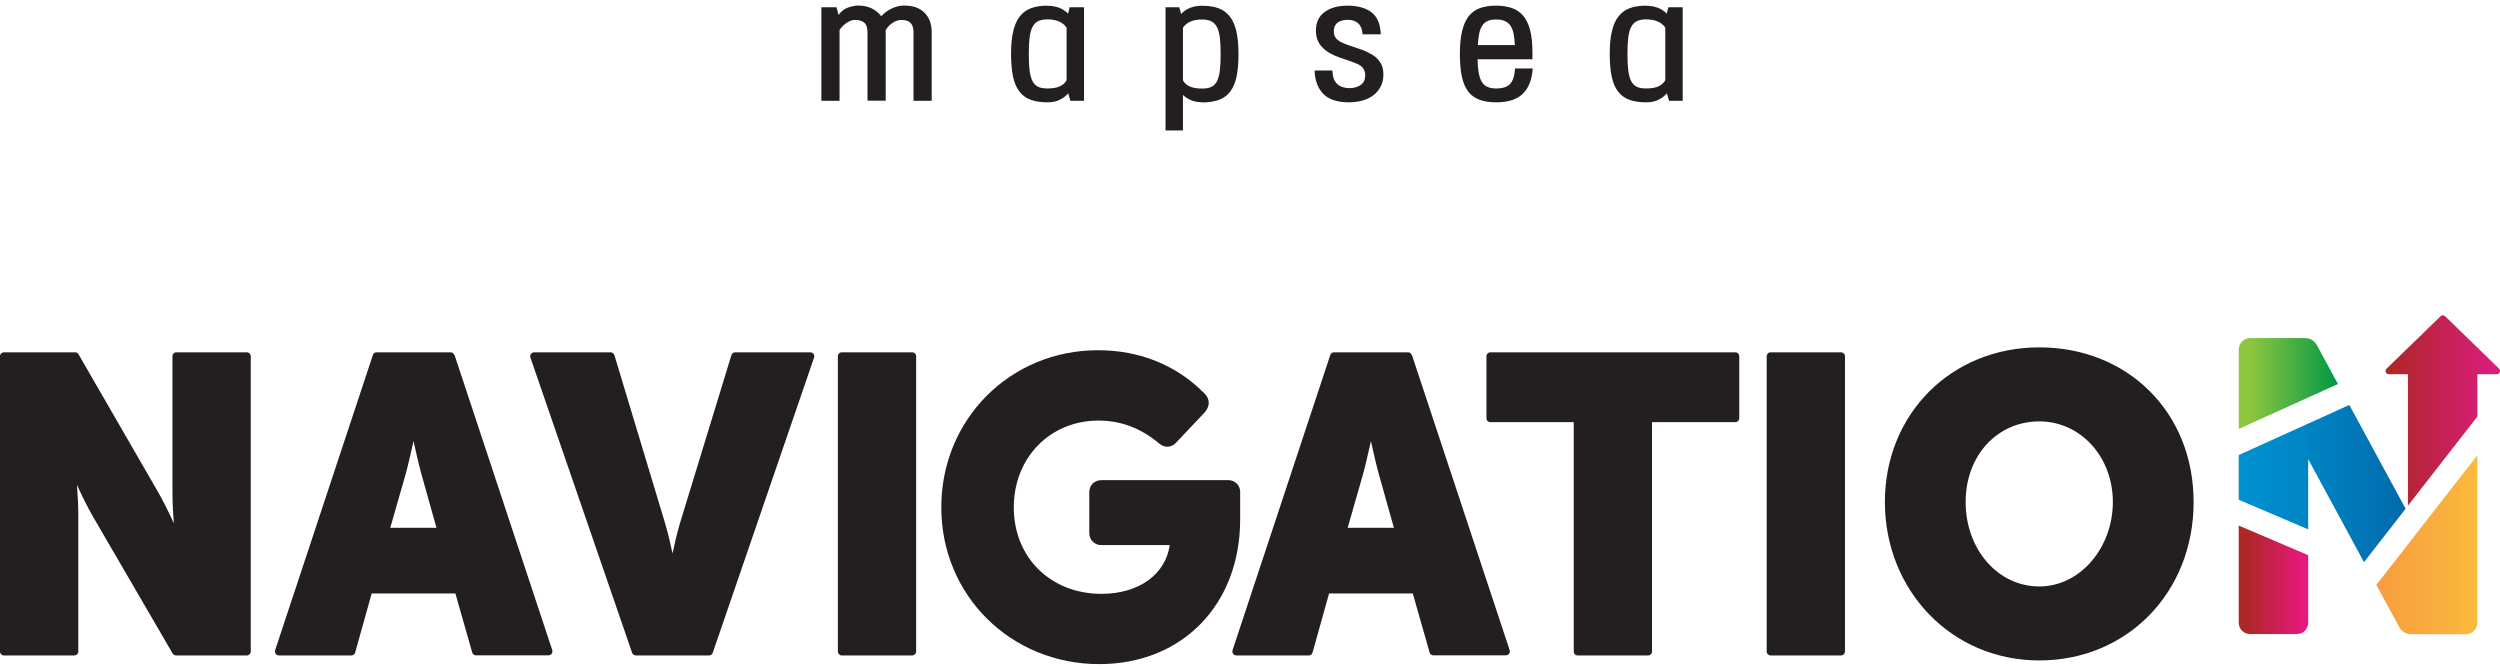 <svg width="112" height="30" viewBox="0 0 112 30" fill="none" xmlns="http://www.w3.org/2000/svg">
<path d="M40.784 1.014C40.687 0.932 40.552 0.893 40.372 0.893C40.256 0.893 40.13 0.932 40.004 1.014C39.877 1.092 39.766 1.204 39.679 1.349V4.511H38.864V1.451C38.864 1.242 38.815 1.097 38.718 1.014C38.621 0.932 38.481 0.893 38.301 0.893C38.185 0.893 38.063 0.937 37.937 1.019C37.811 1.102 37.705 1.208 37.612 1.344V4.516H36.798V0.326H37.477L37.564 0.67C37.69 0.5 37.836 0.389 38.001 0.335C38.165 0.282 38.311 0.248 38.442 0.248C38.679 0.248 38.883 0.292 39.058 0.379C39.232 0.466 39.373 0.583 39.48 0.728C39.625 0.568 39.79 0.452 39.974 0.369C40.159 0.287 40.338 0.248 40.503 0.248C40.901 0.248 41.206 0.355 41.42 0.573C41.633 0.786 41.74 1.077 41.74 1.446V4.516H40.925V1.456C40.925 1.247 40.877 1.102 40.78 1.019L40.784 1.014Z" fill="#231F20"/>
<path d="M46.92 0.258C47.308 0.258 47.618 0.374 47.851 0.612L47.919 0.326H48.564V4.516H47.953L47.856 4.181C47.754 4.298 47.623 4.395 47.473 4.472C47.323 4.55 47.138 4.584 46.92 4.584C46.624 4.584 46.377 4.545 46.168 4.468C45.96 4.39 45.79 4.264 45.664 4.094C45.533 3.924 45.441 3.701 45.383 3.425C45.324 3.153 45.295 2.819 45.295 2.421C45.295 2.023 45.324 1.693 45.387 1.422C45.45 1.15 45.543 0.922 45.678 0.748C45.809 0.573 45.979 0.447 46.183 0.369C46.386 0.292 46.639 0.253 46.925 0.253L46.92 0.258ZM46.92 3.963C47.163 3.963 47.352 3.929 47.487 3.866C47.618 3.803 47.72 3.711 47.783 3.595V1.237C47.701 1.121 47.594 1.029 47.453 0.966C47.313 0.903 47.138 0.869 46.92 0.869C46.75 0.869 46.61 0.898 46.503 0.951C46.396 1.005 46.314 1.092 46.251 1.218C46.188 1.339 46.149 1.499 46.125 1.698C46.1 1.897 46.091 2.135 46.091 2.421C46.091 2.707 46.1 2.95 46.125 3.144C46.149 3.338 46.188 3.498 46.251 3.624C46.314 3.75 46.396 3.832 46.503 3.886C46.61 3.939 46.75 3.963 46.92 3.963Z" fill="#231F20"/>
<path d="M53.86 4.579C53.671 4.579 53.506 4.55 53.366 4.492C53.225 4.434 53.104 4.356 52.997 4.254V5.845H52.216V0.326H52.832L52.914 0.626C53.138 0.384 53.453 0.258 53.86 0.258C54.151 0.258 54.399 0.297 54.602 0.374C54.806 0.452 54.976 0.578 55.107 0.753C55.238 0.927 55.335 1.15 55.393 1.427C55.456 1.698 55.485 2.033 55.485 2.426C55.485 2.819 55.456 3.153 55.398 3.43C55.34 3.701 55.247 3.924 55.117 4.099C54.986 4.269 54.821 4.395 54.612 4.473C54.404 4.55 54.151 4.589 53.86 4.589V4.579ZM53.86 0.874C53.642 0.874 53.463 0.908 53.322 0.971C53.181 1.034 53.075 1.126 52.997 1.242V3.6C53.06 3.716 53.157 3.808 53.293 3.871C53.429 3.934 53.618 3.968 53.86 3.968C54.03 3.968 54.166 3.944 54.273 3.89C54.379 3.837 54.467 3.75 54.525 3.629C54.583 3.507 54.627 3.347 54.651 3.148C54.675 2.95 54.685 2.712 54.685 2.426C54.685 2.14 54.675 1.902 54.651 1.703C54.627 1.504 54.588 1.349 54.525 1.223C54.462 1.102 54.379 1.014 54.273 0.956C54.166 0.903 54.025 0.874 53.86 0.874Z" fill="#231F20"/>
<path d="M59.908 3.764C60.044 3.886 60.229 3.949 60.447 3.949C60.651 3.949 60.82 3.9 60.956 3.808C61.092 3.716 61.16 3.575 61.16 3.381C61.16 3.279 61.14 3.192 61.106 3.124C61.072 3.056 61.024 2.998 60.966 2.954C60.908 2.911 60.84 2.872 60.762 2.843C60.684 2.814 60.602 2.785 60.52 2.751L59.972 2.562C59.647 2.445 59.394 2.29 59.22 2.101C59.045 1.912 58.953 1.669 58.953 1.364C58.953 1.01 59.079 0.738 59.336 0.544C59.593 0.35 59.938 0.253 60.379 0.253C60.82 0.253 61.189 0.355 61.446 0.554C61.703 0.752 61.844 1.082 61.858 1.538H61.043C61.034 1.33 60.975 1.17 60.859 1.058C60.748 0.946 60.587 0.888 60.384 0.888C60.18 0.888 60.035 0.932 59.923 1.014C59.812 1.097 59.753 1.228 59.753 1.407C59.753 1.495 59.768 1.567 59.797 1.625C59.826 1.689 59.87 1.742 59.928 1.79C59.986 1.839 60.059 1.883 60.151 1.921C60.238 1.96 60.345 2.004 60.466 2.043L61.01 2.227C61.14 2.275 61.267 2.334 61.383 2.397C61.499 2.46 61.606 2.532 61.693 2.62C61.781 2.707 61.849 2.809 61.902 2.925C61.955 3.042 61.975 3.182 61.975 3.347C61.975 3.546 61.936 3.721 61.858 3.871C61.781 4.021 61.674 4.152 61.538 4.259C61.402 4.366 61.237 4.448 61.048 4.502C60.859 4.555 60.651 4.584 60.432 4.584C59.904 4.584 59.516 4.453 59.273 4.196C59.031 3.939 58.904 3.59 58.895 3.158H59.69C59.7 3.444 59.773 3.648 59.913 3.769L59.908 3.764Z" fill="#231F20"/>
<path d="M66.198 2.654C66.198 2.896 66.218 3.1 66.247 3.265C66.276 3.43 66.325 3.57 66.388 3.672C66.451 3.774 66.533 3.852 66.64 3.895C66.742 3.939 66.873 3.963 67.028 3.963C67.338 3.963 67.556 3.886 67.678 3.73C67.799 3.575 67.862 3.352 67.872 3.066H68.667C68.628 3.585 68.473 3.968 68.206 4.215C67.94 4.463 67.547 4.584 67.028 4.584C66.732 4.584 66.485 4.545 66.276 4.468C66.067 4.39 65.898 4.264 65.772 4.094C65.641 3.924 65.549 3.701 65.49 3.425C65.432 3.153 65.403 2.819 65.403 2.421C65.403 2.023 65.432 1.693 65.495 1.422C65.558 1.15 65.65 0.922 65.781 0.748C65.912 0.573 66.082 0.447 66.286 0.369C66.49 0.292 66.742 0.253 67.028 0.253C67.275 0.253 67.503 0.287 67.702 0.35C67.906 0.413 68.076 0.525 68.216 0.68C68.357 0.835 68.463 1.048 68.541 1.315C68.614 1.582 68.653 1.921 68.653 2.334V2.654H66.203H66.198ZM67.028 0.874C66.877 0.874 66.751 0.893 66.654 0.937C66.557 0.98 66.475 1.043 66.412 1.136C66.349 1.228 66.3 1.344 66.271 1.49C66.242 1.635 66.218 1.81 66.208 2.018H67.867C67.857 1.824 67.838 1.655 67.809 1.509C67.78 1.364 67.731 1.247 67.668 1.15C67.605 1.058 67.523 0.99 67.416 0.942C67.309 0.893 67.183 0.874 67.028 0.874Z" fill="#231F20"/>
<path d="M73.741 0.258C74.129 0.258 74.439 0.374 74.672 0.612L74.74 0.326H75.385V4.516H74.774L74.677 4.181C74.575 4.298 74.444 4.395 74.294 4.472C74.143 4.55 73.959 4.584 73.741 4.584C73.445 4.584 73.198 4.545 72.989 4.468C72.781 4.39 72.611 4.264 72.485 4.094C72.354 3.924 72.261 3.701 72.203 3.425C72.145 3.153 72.116 2.819 72.116 2.421C72.116 2.023 72.145 1.693 72.208 1.422C72.271 1.15 72.363 0.922 72.499 0.748C72.63 0.573 72.8 0.447 73.004 0.369C73.207 0.292 73.46 0.253 73.746 0.253L73.741 0.258ZM73.741 3.963C73.983 3.963 74.172 3.929 74.308 3.866C74.439 3.803 74.541 3.711 74.604 3.595V1.237C74.522 1.121 74.415 1.029 74.274 0.966C74.134 0.903 73.959 0.869 73.741 0.869C73.571 0.869 73.43 0.898 73.324 0.951C73.217 1.005 73.135 1.092 73.072 1.218C73.008 1.339 72.97 1.499 72.945 1.698C72.921 1.897 72.911 2.135 72.911 2.421C72.911 2.707 72.921 2.95 72.945 3.144C72.97 3.338 73.008 3.498 73.072 3.624C73.135 3.75 73.217 3.832 73.324 3.886C73.43 3.939 73.571 3.963 73.741 3.963Z" fill="#231F20"/>
<path d="M100.294 27.881C100.294 28.187 100.515 28.407 100.821 28.407H102.88C103.186 28.407 103.407 28.187 103.407 27.881V24.872L100.294 23.545V27.878V27.881Z" fill="url(#paint0_linear_1224_10803)"/>
<path d="M105.249 18.142L100.294 20.386V22.389L103.407 23.716V20.571L105.907 25.185L107.771 22.791L105.249 18.142Z" fill="url(#paint1_linear_1224_10803)"/>
<path d="M103.794 15.456C103.677 15.253 103.488 15.146 103.246 15.146H100.824C100.518 15.146 100.297 15.367 100.297 15.673V19.216L104.74 17.203L103.794 15.46V15.456Z" fill="url(#paint2_linear_1224_10803)"/>
<path d="M106.462 26.206L107.486 28.095C107.604 28.301 107.792 28.411 108.034 28.411H110.456C110.762 28.411 110.983 28.191 110.983 27.885V20.4L106.458 26.206H106.462Z" fill="url(#paint3_linear_1224_10803)"/>
<path d="M111.965 16.523L109.55 14.176C109.493 14.108 109.39 14.108 109.33 14.176L106.911 16.523C106.829 16.619 106.893 16.765 107.021 16.765H107.875V22.656L110.987 18.661V16.765H111.855C111.98 16.765 112.047 16.616 111.965 16.523Z" fill="url(#paint4_linear_1224_10803)"/>
<path d="M11.056 15.783H7.904C7.805 15.783 7.726 15.861 7.726 15.961V22.139C7.726 22.516 7.755 23.011 7.787 23.441C7.584 22.997 7.328 22.47 7.086 22.05L3.518 15.872C3.486 15.818 3.429 15.783 3.365 15.783H0.178C0.079 15.783 0 15.861 0 15.961V29.186C0 29.286 0.079 29.364 0.178 29.364H3.33C3.429 29.364 3.508 29.286 3.508 29.186V23.025C3.508 22.648 3.479 22.154 3.447 21.723C3.65 22.168 3.906 22.694 4.148 23.114L7.733 29.275C7.765 29.328 7.822 29.364 7.886 29.364H11.056C11.155 29.364 11.234 29.286 11.234 29.186V15.961C11.234 15.861 11.155 15.783 11.056 15.783Z" fill="#231F20"/>
<path d="M20.355 15.904C20.33 15.832 20.262 15.783 20.187 15.783H16.872C16.794 15.783 16.726 15.832 16.705 15.904L12.326 29.129C12.308 29.182 12.319 29.243 12.351 29.289C12.383 29.335 12.44 29.364 12.497 29.364H15.741C15.819 29.364 15.89 29.311 15.912 29.232L16.652 26.586H20.401L21.155 29.232C21.176 29.307 21.247 29.36 21.326 29.36H24.57C24.627 29.36 24.68 29.332 24.716 29.286C24.751 29.239 24.758 29.179 24.741 29.125L20.362 15.9L20.355 15.904ZM19.554 23.644H17.484L18.156 21.3C18.281 20.859 18.419 20.24 18.526 19.76C18.629 20.24 18.772 20.859 18.896 21.3L19.554 23.644Z" fill="#231F20"/>
<path d="M36.308 15.783H32.939C32.861 15.783 32.793 15.832 32.768 15.907L30.463 23.438C30.339 23.85 30.218 24.37 30.129 24.793C30.04 24.37 29.919 23.85 29.795 23.438L27.525 15.911C27.504 15.836 27.433 15.783 27.354 15.783H23.932C23.875 15.783 23.822 15.811 23.787 15.857C23.755 15.904 23.744 15.964 23.762 16.017L28.318 29.243C28.343 29.314 28.411 29.364 28.486 29.364H31.765C31.84 29.364 31.907 29.314 31.932 29.243L36.471 16.017C36.489 15.964 36.482 15.904 36.447 15.857C36.411 15.811 36.358 15.783 36.301 15.783H36.308Z" fill="#231F20"/>
<path d="M40.865 15.783H37.714C37.615 15.783 37.536 15.862 37.536 15.961V29.186C37.536 29.284 37.615 29.364 37.714 29.364H40.865C40.964 29.364 41.043 29.284 41.043 29.186V15.961C41.043 15.862 40.964 15.783 40.865 15.783Z" fill="#231F20"/>
<path d="M55.563 22.054C55.563 21.741 55.335 21.51 55.018 21.51H49.345C49.032 21.51 48.8 21.738 48.8 22.054V23.875C48.8 24.188 49.028 24.42 49.345 24.42H52.404C52.215 25.736 51.02 26.604 49.345 26.604C47.068 26.604 45.418 24.975 45.418 22.734C45.418 20.493 47.05 18.842 49.213 18.842C50.216 18.842 51.109 19.18 51.934 19.87C52.18 20.084 52.496 20.055 52.706 19.813L53.98 18.465C54.296 18.07 54.104 17.771 53.962 17.629C52.717 16.363 51.066 15.69 49.192 15.69C45.254 15.69 42.17 18.785 42.17 22.73C42.17 26.675 45.279 29.752 49.249 29.752C52.962 29.752 55.559 27.087 55.559 23.274V22.054H55.563Z" fill="#231F20"/>
<path d="M63.246 15.904C63.221 15.832 63.154 15.783 63.079 15.783H59.764C59.686 15.783 59.618 15.832 59.597 15.904L55.218 29.129C55.2 29.182 55.211 29.243 55.243 29.289C55.275 29.335 55.332 29.364 55.389 29.364H58.633C58.711 29.364 58.782 29.311 58.803 29.232L59.543 26.586H63.292L64.047 29.232C64.068 29.307 64.139 29.36 64.217 29.36H67.462C67.518 29.36 67.572 29.332 67.607 29.286C67.643 29.239 67.65 29.179 67.632 29.125L63.253 15.9L63.246 15.904ZM62.446 23.644H60.376L61.048 21.3C61.172 20.859 61.311 20.24 61.418 19.76C61.521 20.24 61.663 20.859 61.788 21.3L62.446 23.644Z" fill="#231F20"/>
<path d="M77.742 15.783H66.771C66.672 15.783 66.593 15.861 66.593 15.961V18.735C66.593 18.835 66.672 18.913 66.771 18.913H70.503V29.186C70.503 29.286 70.581 29.364 70.681 29.364H73.832C73.932 29.364 74.01 29.286 74.01 29.186V18.913H77.742C77.841 18.913 77.919 18.835 77.919 18.735V15.961C77.919 15.861 77.841 15.783 77.742 15.783Z" fill="#231F20"/>
<path d="M82.477 15.783H79.325C79.227 15.783 79.147 15.862 79.147 15.961V29.186C79.147 29.284 79.227 29.364 79.325 29.364H82.477C82.575 29.364 82.655 29.284 82.655 29.186V15.961C82.655 15.862 82.575 15.783 82.477 15.783Z" fill="#231F20"/>
<path d="M91.359 15.562C87.417 15.562 84.443 18.543 84.443 22.492C84.443 26.44 87.417 29.588 91.359 29.588C95.3 29.588 98.274 26.536 98.274 22.492C98.274 18.447 95.3 15.562 91.359 15.562ZM91.359 26.273C89.509 26.273 88.061 24.612 88.061 22.492C88.061 20.372 89.509 18.878 91.359 18.878C93.208 18.878 94.656 20.464 94.656 22.492C94.656 24.519 93.208 26.273 91.359 26.273Z" fill="#231F20"/>
<defs>
<linearGradient id="paint0_linear_1224_10803" x1="100.294" y1="25.978" x2="103.407" y2="25.978" gradientUnits="userSpaceOnUse">
<stop offset="0.11" stop-color="#AD2724"/>
<stop offset="0.97" stop-color="#EA1881"/>
</linearGradient>
<linearGradient id="paint1_linear_1224_10803" x1="100.294" y1="21.663" x2="107.771" y2="21.663" gradientUnits="userSpaceOnUse">
<stop stop-color="#0092D2"/>
<stop offset="0.39" stop-color="#0085C5"/>
<stop offset="1" stop-color="#016AAB"/>
</linearGradient>
<linearGradient id="paint2_linear_1224_10803" x1="100.294" y1="17.181" x2="104.737" y2="17.181" gradientUnits="userSpaceOnUse">
<stop offset="0.12" stop-color="#8DC63F"/>
<stop offset="1" stop-color="#009845"/>
</linearGradient>
<linearGradient id="paint3_linear_1224_10803" x1="106.462" y1="24.406" x2="110.986" y2="24.406" gradientUnits="userSpaceOnUse">
<stop stop-color="#F89C41"/>
<stop offset="1" stop-color="#FABA3C"/>
</linearGradient>
<linearGradient id="paint4_linear_1224_10803" x1="106.875" y1="18.391" x2="112.005" y2="18.391" gradientUnits="userSpaceOnUse">
<stop stop-color="#AD2724"/>
<stop offset="1" stop-color="#DD1C81"/>
</linearGradient>
</defs>
</svg>
